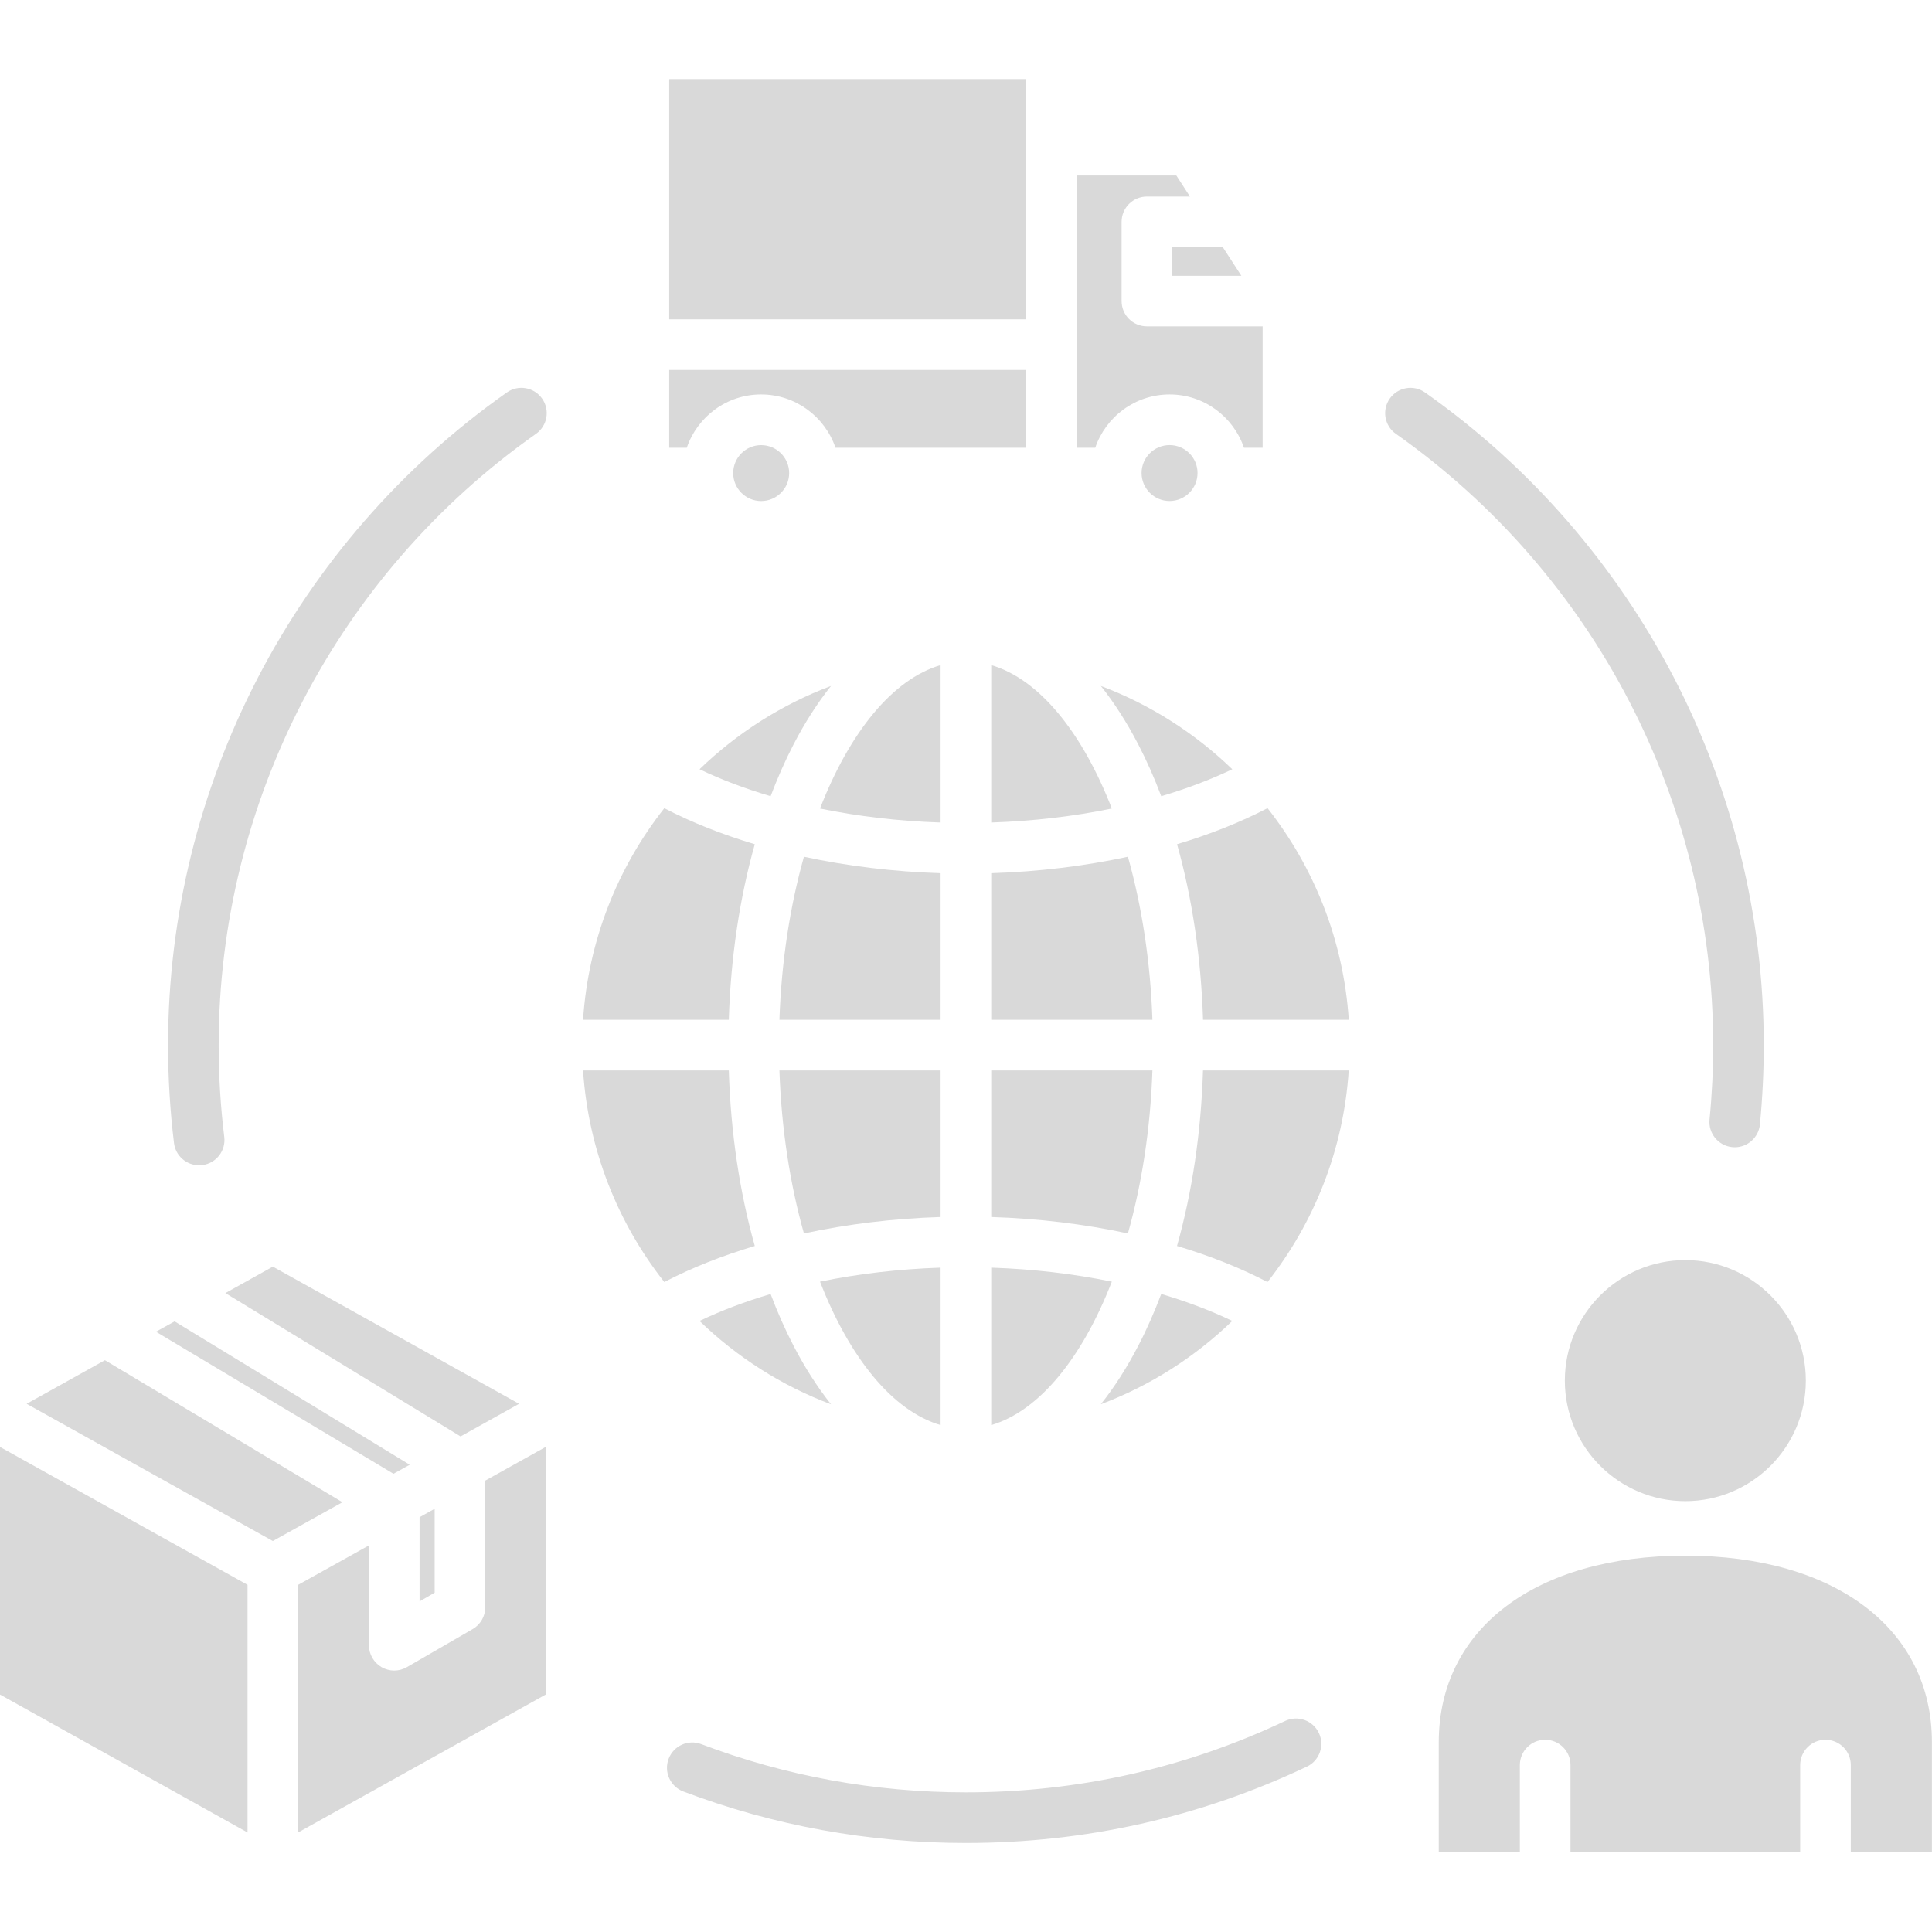 <svg xmlns="http://www.w3.org/2000/svg" xmlns:xlink="http://www.w3.org/1999/xlink" width="500" zoomAndPan="magnify" viewBox="0 0 375 375" height="500" preserveAspectRatio="xMidYMid meet" version="1.0"><defs><clipPath id="1b0818fb0e"><path d="M 129 15.234 L 200 15.234 L 200 62 L 129 62 Z M 129 15.234 " clip-rule="nonzero"/></clipPath><clipPath id="a9ef704521"><path d="M 279 301 L 375 301 L 375 359.484 L 279 359.484 Z M 279 301 " clip-rule="nonzero"/></clipPath></defs><path fill="#d9d9d9" d="M 342.348 202.852 C 342.348 152.555 317.766 105.195 276.598 76.18 C 274.379 74.613 271.316 75.148 269.754 77.367 C 268.191 79.586 268.723 82.648 270.941 84.211 C 309.508 111.387 332.531 155.738 332.531 202.852 C 332.531 207.668 332.293 212.523 331.824 217.285 C 331.555 219.98 333.527 222.387 336.23 222.66 C 336.395 222.676 336.559 222.684 336.715 222.684 C 339.211 222.684 341.348 220.785 341.602 218.254 C 342.094 213.168 342.348 207.984 342.348 202.852 Z M 342.348 202.852 " fill-opacity="1" fill-rule="evenodd"/><path fill="#d9d9d9" d="M 239.188 149.312 C 231.934 142.305 223.273 136.762 213.668 133.141 C 216.281 136.418 218.719 140.215 220.945 144.508 C 222.586 147.66 224.066 151.016 225.395 154.543 C 230.34 153.078 234.98 151.328 239.188 149.312 Z M 239.188 149.312 " fill-opacity="1" fill-rule="evenodd"/><path fill="#d9d9d9" d="M 246.027 156.863 C 240.746 159.613 234.832 161.961 228.465 163.863 C 231.41 174.336 233.129 185.91 233.508 197.938 L 261.797 197.938 C 260.781 182.496 255.051 168.332 246.027 156.863 Z M 246.027 156.863 " fill-opacity="1" fill-rule="evenodd"/><path fill="#d9d9d9" d="M 261.789 207.766 L 233.5 207.766 C 233.129 219.801 231.402 231.379 228.457 241.844 C 234.824 243.742 240.738 246.09 246.02 248.844 C 255.051 237.371 260.781 223.207 261.789 207.766 Z M 261.789 207.766 " fill-opacity="1" fill-rule="evenodd"/><path fill="#d9d9d9" d="M 239.188 256.391 C 234.98 254.371 230.34 252.625 225.395 251.16 C 224.059 254.68 222.586 258.047 220.945 261.199 C 218.719 265.488 216.281 269.289 213.668 272.562 C 223.273 268.953 231.934 263.402 239.188 256.391 Z M 239.188 256.391 " fill-opacity="1" fill-rule="evenodd"/><path fill="#d9d9d9" d="M 192.395 276.609 C 201.746 273.871 210.082 263.5 215.805 248.77 C 208.402 247.246 200.512 246.32 192.395 246.051 Z M 192.395 276.609 " fill-opacity="1" fill-rule="evenodd"/><path fill="#d9d9d9" d="M 192.395 236.219 C 201.574 236.504 210.531 237.602 218.926 239.41 C 221.609 229.895 223.297 219.129 223.684 207.766 L 192.395 207.766 Z M 192.395 236.219 " fill-opacity="1" fill-rule="evenodd"/><path fill="#d9d9d9" d="M 192.395 197.938 L 223.684 197.938 C 223.297 186.574 221.609 175.809 218.926 166.293 C 210.531 168.102 201.574 169.199 192.395 169.488 Z M 192.395 197.938 " fill-opacity="1" fill-rule="evenodd"/><path fill="#d9d9d9" d="M 192.395 159.652 C 200.512 159.383 208.402 158.457 215.805 156.934 C 210.082 142.207 201.746 131.832 192.395 129.098 Z M 192.395 159.652 " fill-opacity="1" fill-rule="evenodd"/><path fill="#d9d9d9" d="M 182.57 159.652 L 182.57 129.098 C 173.219 131.832 164.887 142.195 159.164 156.934 C 166.562 158.457 174.457 159.391 182.57 159.652 Z M 182.57 159.652 " fill-opacity="1" fill-rule="evenodd"/><path fill="#d9d9d9" d="M 182.57 169.488 C 173.391 169.199 164.441 168.102 156.043 166.293 C 153.363 175.809 151.672 186.566 151.285 197.938 L 182.57 197.938 Z M 182.57 169.488 " fill-opacity="1" fill-rule="evenodd"/><path fill="#d9d9d9" d="M 182.57 207.766 L 151.285 207.766 C 151.672 219.129 153.355 229.895 156.043 239.41 C 164.441 237.602 173.391 236.504 182.57 236.219 Z M 182.57 207.766 " fill-opacity="1" fill-rule="evenodd"/><path fill="#d9d9d9" d="M 182.57 246.051 C 174.457 246.32 166.562 247.246 159.164 248.77 C 164.887 263.5 173.219 273.871 182.57 276.609 Z M 182.57 246.051 " fill-opacity="1" fill-rule="evenodd"/><path fill="#d9d9d9" d="M 154.02 261.207 C 152.383 258.055 150.902 254.688 149.574 251.168 C 144.637 252.625 139.996 254.379 135.777 256.398 C 143.031 263.41 151.695 268.961 161.309 272.578 C 158.688 269.297 156.246 265.496 154.02 261.207 Z M 154.02 261.207 " fill-opacity="1" fill-rule="evenodd"/><path fill="#d9d9d9" d="M 128.941 248.844 C 134.223 246.09 140.133 243.742 146.504 241.844 C 143.555 231.371 141.828 219.793 141.461 207.766 L 113.172 207.766 C 114.188 223.207 119.918 237.371 128.941 248.844 Z M 128.941 248.844 " fill-opacity="1" fill-rule="evenodd"/><path fill="#d9d9d9" d="M 113.172 197.938 L 141.461 197.938 C 141.828 185.902 143.555 174.336 146.504 163.863 C 140.133 161.961 134.223 159.621 128.941 156.871 C 119.918 168.332 114.188 182.496 113.172 197.938 Z M 113.172 197.938 " fill-opacity="1" fill-rule="evenodd"/><path fill="#d9d9d9" d="M 135.777 149.312 C 139.996 151.336 144.629 153.078 149.574 154.543 C 150.91 151.016 152.391 147.648 154.02 144.508 C 156.246 140.207 158.688 136.418 161.301 133.141 C 151.695 136.754 143.031 142.305 135.777 149.312 Z M 135.777 149.312 " fill-opacity="1" fill-rule="evenodd"/><path fill="#d9d9d9" d="M 212.586 86.906 C 214.641 80.895 220.324 76.562 227.023 76.562 C 233.711 76.562 239.402 80.902 241.449 86.906 L 245.078 86.906 L 245.078 63.348 L 222.617 63.348 C 219.898 63.348 217.703 61.156 217.703 58.438 L 217.703 43.059 C 217.703 40.34 219.906 38.148 222.617 38.148 L 230.969 38.148 L 228.324 34.062 L 208.953 34.062 L 208.953 86.914 L 212.586 86.914 Z M 212.586 86.906 " fill-opacity="1" fill-rule="evenodd"/><path fill="#d9d9d9" d="M 227.016 86.391 C 224.016 86.391 221.578 88.828 221.578 91.816 C 221.578 94.812 224.016 97.246 227.016 97.246 C 230.004 97.246 232.441 94.805 232.441 91.816 C 232.449 88.828 230.012 86.391 227.016 86.391 Z M 227.016 86.391 " fill-opacity="1" fill-rule="evenodd"/><path fill="#d9d9d9" d="M 147.738 97.254 C 150.738 97.254 153.176 94.812 153.176 91.824 C 153.176 88.836 150.738 86.398 147.738 86.398 C 144.75 86.398 142.312 88.836 142.312 91.824 C 142.312 94.812 144.742 97.254 147.738 97.254 Z M 147.738 97.254 " fill-opacity="1" fill-rule="evenodd"/><path fill="#d9d9d9" d="M 162.168 86.906 L 199.137 86.906 L 199.137 71.809 L 129.891 71.809 L 129.891 86.906 L 133.305 86.906 C 135.359 80.895 141.043 76.562 147.73 76.562 C 154.43 76.562 160.121 80.902 162.168 86.906 Z M 162.168 86.906 " fill-opacity="1" fill-rule="evenodd"/><g clip-path="url(#1b0818fb0e)"><path fill="#d9d9d9" d="M 129.891 61.98 L 199.137 61.98 L 199.137 15.426 C 199.137 15.402 199.094 15.352 199.062 15.352 L 129.965 15.352 C 129.941 15.352 129.891 15.395 129.891 15.426 Z M 129.891 61.98 " fill-opacity="1" fill-rule="evenodd"/></g><path fill="#d9d9d9" d="M 227.531 47.965 L 227.531 53.531 L 240.949 53.531 L 237.34 47.965 Z M 227.531 47.965 " fill-opacity="1" fill-rule="evenodd"/><path fill="#d9d9d9" d="M 42.445 202.852 C 42.445 155.738 65.469 111.387 104.035 84.211 C 106.254 82.648 106.785 79.578 105.223 77.367 C 103.656 75.148 100.594 74.613 98.375 76.18 C 57.207 105.195 32.621 152.547 32.621 202.852 C 32.621 209.207 33.012 215.602 33.773 221.863 C 34.078 224.363 36.199 226.18 38.645 226.18 C 38.844 226.18 39.047 226.172 39.254 226.145 C 41.945 225.82 43.863 223.363 43.527 220.668 C 42.805 214.805 42.445 208.805 42.445 202.852 Z M 42.445 202.852 " fill-opacity="1" fill-rule="evenodd"/><path fill="#d9d9d9" d="M 100.75 272.48 L 52.957 245.855 L 43.746 250.988 L 89.395 278.809 Z M 100.75 272.48 " fill-opacity="1" fill-rule="evenodd"/><path fill="#d9d9d9" d="M 79.527 284.305 L 33.891 256.48 L 30.27 258.488 L 76.375 286.055 Z M 79.527 284.305 " fill-opacity="1" fill-rule="evenodd"/><path fill="#d9d9d9" d="M 66.469 291.582 L 20.363 264.016 L 5.168 272.48 L 52.957 299.109 Z M 66.469 291.582 " fill-opacity="1" fill-rule="evenodd"/><path fill="#d9d9d9" d="M 71.609 299.961 L 57.871 307.613 L 57.871 355.676 L 105.934 328.902 L 105.934 280.84 L 94.191 287.383 L 94.191 311.961 C 94.191 313.715 93.258 315.336 91.734 316.211 L 78.98 323.59 C 78.219 324.031 77.375 324.254 76.523 324.254 C 75.672 324.254 74.828 324.031 74.066 323.598 C 72.551 322.711 71.609 321.09 71.609 319.34 Z M 71.609 299.961 " fill-opacity="1" fill-rule="evenodd"/><path fill="#d9d9d9" d="M 81.438 294.488 L 81.438 310.832 L 84.367 309.137 L 84.367 292.852 Z M 81.438 294.488 " fill-opacity="1" fill-rule="evenodd"/><path fill="#d9d9d9" d="M 48.047 355.684 L 48.047 307.613 L -0.016 280.84 L -0.016 328.902 Z M 48.047 355.684 " fill-opacity="1" fill-rule="evenodd"/><path fill="#d9d9d9" d="M 129.777 341.391 C 128.816 343.926 130.094 346.762 132.633 347.727 C 150.141 354.359 168.594 357.723 187.484 357.723 C 210.621 357.723 232.887 352.738 253.648 342.91 C 256.105 341.758 257.152 338.828 255.992 336.371 C 254.828 333.922 251.898 332.875 249.449 334.035 C 230.012 343.23 209.164 347.898 187.492 347.898 C 169.797 347.898 152.512 344.746 136.121 338.539 C 133.574 337.566 130.742 338.844 129.777 341.391 Z M 129.777 341.391 " fill-opacity="1" fill-rule="evenodd"/><g clip-path="url(#a9ef704521)"><path fill="#d9d9d9" d="M 327.125 301.949 C 298.051 301.949 279.262 316.164 279.262 338.18 L 279.262 359.68 L 295.004 359.68 L 295.004 342.602 C 295.004 339.891 297.199 337.688 299.918 337.688 C 302.629 337.688 304.832 339.891 304.832 342.602 L 304.832 359.68 L 349.414 359.68 L 349.414 342.602 C 349.414 339.891 351.617 337.688 354.324 337.688 C 357.043 337.688 359.238 339.891 359.238 342.602 L 359.238 359.68 L 374.984 359.68 L 374.984 338.18 C 374.984 316.164 356.199 301.949 327.125 301.949 Z M 327.125 301.949 " fill-opacity="1" fill-rule="evenodd"/></g><path fill="#d9d9d9" d="M 303.734 267.977 C 303.734 280.875 314.223 291.371 327.125 291.371 C 340.023 291.371 350.512 280.883 350.512 267.977 C 350.512 255.082 340.023 244.586 327.125 244.586 C 314.223 244.586 303.734 255.082 303.734 267.977 Z M 303.734 267.977 " fill-opacity="1" fill-rule="evenodd"/></svg>